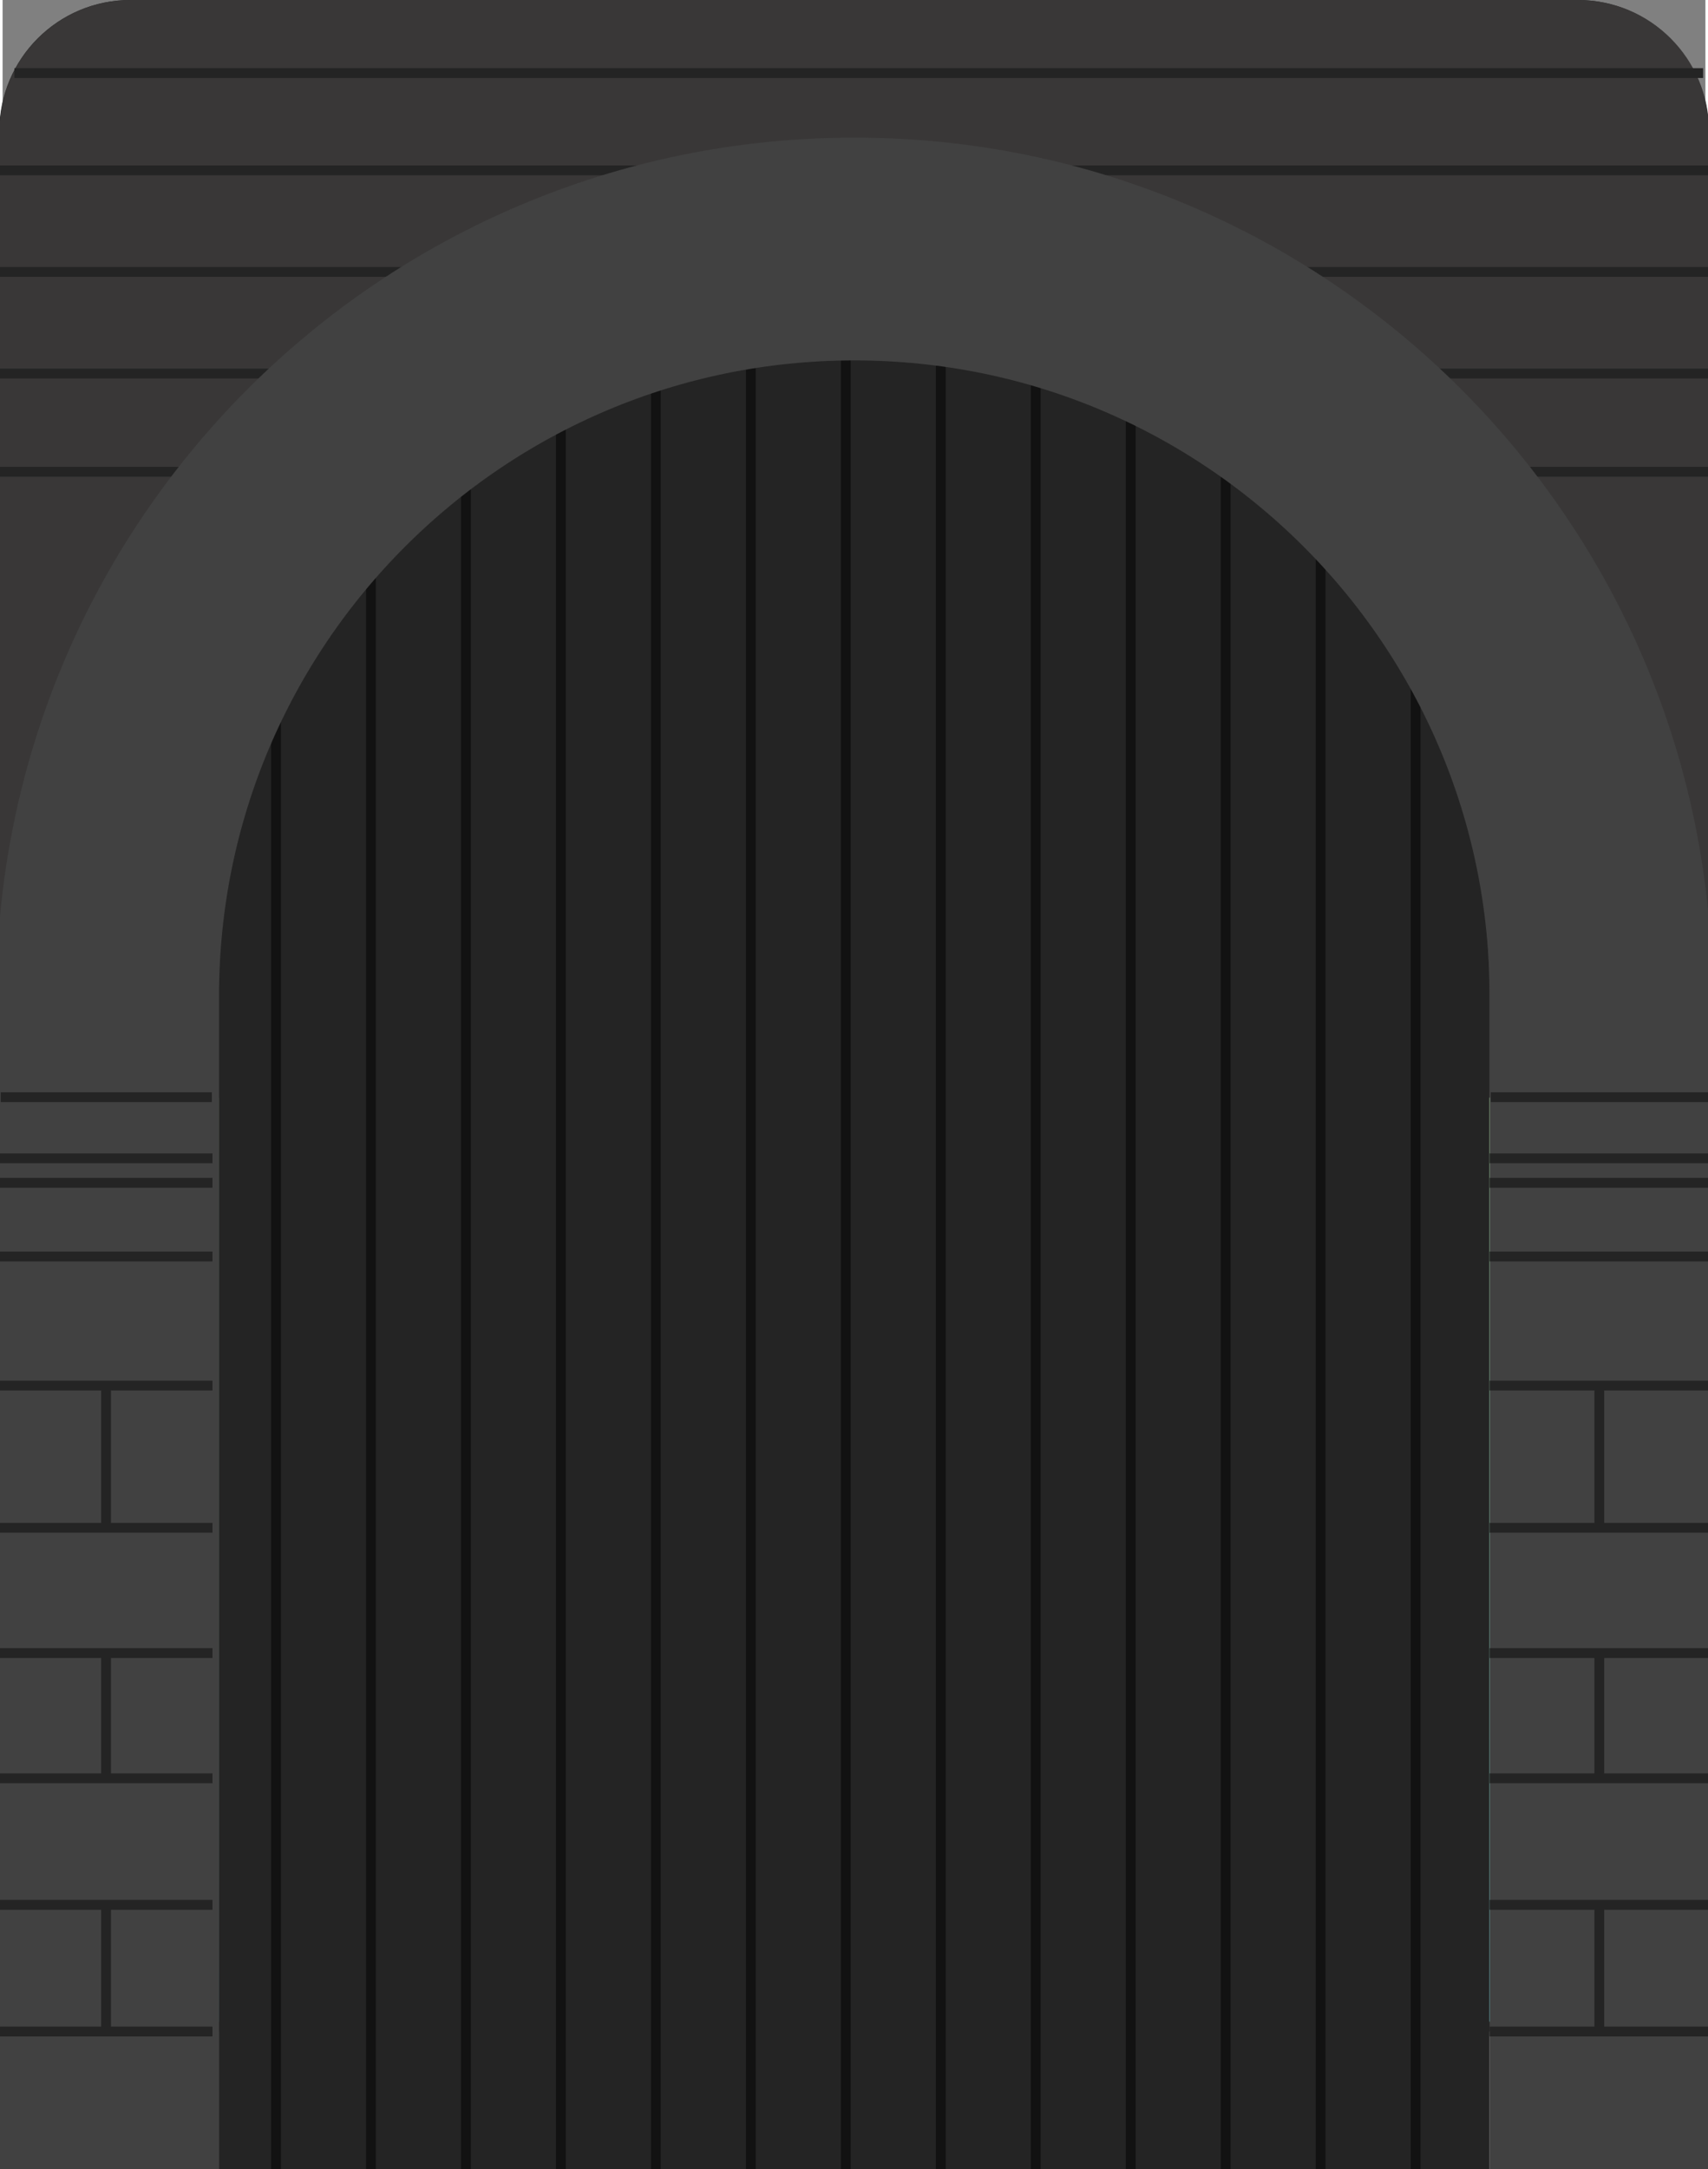 <svg width="520" height="660" viewBox="2 0 520 662" fill="none" xmlns="http://www.w3.org/2000/svg">
<rect x="2" y="0" width="520" height="662" fill="#808080" stroke="none"/>
<path d="M2.5 40C2.5 18.737 19.737 1.5 41 1.5H483C504.263 1.5 521.5 18.737 521.5 40V610C521.5 614.694 517.694 618.5 513 618.5H2.5V40Z" fill="#C4C4C4"/>
<path d="M2.5 40C2.5 18.737 19.737 1.5 41 1.5H483C504.263 1.5 521.5 18.737 521.5 40V610C521.5 614.694 517.694 618.5 513 618.5H2.5V40Z" fill="url(#paint0_linear)"/>
<path d="M2.5 40C2.5 18.737 19.737 1.5 41 1.5H483C504.263 1.5 521.5 18.737 521.5 40V610C521.5 614.694 517.694 618.5 513 618.5H2.5V40Z" stroke="#272727" stroke-width="3"/>
<path d="M1.1 40C1.1 17.909 19.008 0 41.1 0H483.1C505.191 0 523.1 17.909 523.1 40V325C523.1 330.523 518.622 335 513.1 335H1.1V40Z" fill="#393737"/>
<path d="M68 302C68 194.857 154.857 108 262 108V108C369.143 108 456 194.857 456 302V662H68V302Z" fill="#242424"/>
<line x1="85.5" y1="662" x2="85.5" y2="122" stroke="#121212" stroke-width="3"/>
<line x1="143.5" y1="662" x2="143.5" y2="108" stroke="#121212" stroke-width="3"/>
<line x1="201.5" y1="662" x2="201.5" y2="108" stroke="#121212" stroke-width="3"/>
<line x1="114.5" y1="662" x2="114.5" y2="108" stroke="#121212" stroke-width="3"/>
<line x1="172.5" y1="662" x2="172.5" y2="108" stroke="#121212" stroke-width="3"/>
<line x1="230.5" y1="662" x2="230.5" y2="108" stroke="#121212" stroke-width="3"/>
<line x1="259.5" y1="662" x2="259.5" y2="108" stroke="#121212" stroke-width="3"/>
<line x1="288.5" y1="662" x2="288.5" y2="108" stroke="#121212" stroke-width="3"/>
<line x1="317.5" y1="662" x2="317.5" y2="108" stroke="#121212" stroke-width="3"/>
<line x1="346.5" y1="662" x2="346.5" y2="108" stroke="#121212" stroke-width="3"/>
<line x1="375.5" y1="662" x2="375.5" y2="108" stroke="#121212" stroke-width="3"/>
<line x1="404.5" y1="662" x2="404.5" y2="108" stroke="#121212" stroke-width="3"/>
<line x1="433.5" y1="662" x2="433.5" y2="122" stroke="#121212" stroke-width="3"/>
<path d="M1.1 52H205.1" stroke="#242424" stroke-width="3" stroke-miterlimit="10"/>
<path d="M1.1 83H132.1" stroke="#242424" stroke-width="3" stroke-miterlimit="10"/>
<path d="M1.1 114H94.1" stroke="#242424" stroke-width="3" stroke-miterlimit="10"/>
<path d="M5.615 22.305L521.293 22.305" stroke="#242424" stroke-width="3" stroke-miterlimit="10"/>
<path d="M523.1 52L315.1 52" stroke="#242424" stroke-width="3" stroke-miterlimit="10"/>
<path d="M523.1 83L370.1 83" stroke="#242424" stroke-width="3" stroke-miterlimit="10"/>
<path d="M523.1 114L426.1 114" stroke="#242424" stroke-width="3" stroke-miterlimit="10"/>
<path d="M523.1 144L435.1 144" stroke="#242424" stroke-width="3" stroke-miterlimit="10"/>
<path d="M67.1 144H1.1" stroke="#242424" stroke-width="3" stroke-miterlimit="10"/>
<path d="M490.1 662V304C490.1 178.079 388.021 76 262.1 76V76C136.179 76 34.1 178.079 34.1 304V662" stroke="#414141" stroke-width="68" stroke-linejoin="round"/>
<path d="M523.094 504.526H456.1" stroke="#242424" stroke-width="3" stroke-miterlimit="10"/>
<path d="M523.094 466.289H456.1" stroke="#242424" stroke-width="3" stroke-miterlimit="10"/>
<path d="M523.094 542.745H456.1" stroke="#242424" stroke-width="3" stroke-miterlimit="10"/>
<path d="M523.094 581.363H456.1" stroke="#242424" stroke-width="3" stroke-miterlimit="10"/>
<path d="M523.094 620.03H456.1" stroke="#242424" stroke-width="3" stroke-miterlimit="10"/>
<path d="M523.094 422.883H456.1" stroke="#242424" stroke-width="3" stroke-miterlimit="10"/>
<path d="M523.094 360.997H456.1" stroke="#242424" stroke-width="3" stroke-miterlimit="10"/>
<path d="M523.094 353.521H456.1" stroke="#242424" stroke-width="3" stroke-miterlimit="10"/>
<path d="M522.891 334.86L456.456 334.86" stroke="#242424" stroke-width="3" stroke-miterlimit="10"/>
<path d="M523.094 383.476H456.1" stroke="#242424" stroke-width="3" stroke-miterlimit="10"/>
<path d="M489.598 422.883V466.093" stroke="#242424" stroke-width="3" stroke-miterlimit="10"/>
<path d="M489.598 504.526V542.958" stroke="#242424" stroke-width="3" stroke-miterlimit="10"/>
<path d="M489.598 581.363V619.795" stroke="#242424" stroke-width="3" stroke-miterlimit="10"/>
<path d="M66.1 504.526H1.1" stroke="#242424" stroke-width="3" stroke-miterlimit="10"/>
<path d="M66.1 466.289H1.1" stroke="#242424" stroke-width="3" stroke-miterlimit="10"/>
<path d="M66.1 542.745H1.1" stroke="#242424" stroke-width="3" stroke-miterlimit="10"/>
<path d="M66.1 581.363H1.1" stroke="#242424" stroke-width="3" stroke-miterlimit="10"/>
<path d="M66.1 620.03H1.1" stroke="#242424" stroke-width="3" stroke-miterlimit="10"/>
<path d="M66.1 422.883H1.1" stroke="#242424" stroke-width="3" stroke-miterlimit="10"/>
<path d="M66.1 360.997H1.1" stroke="#242424" stroke-width="3" stroke-miterlimit="10"/>
<path d="M66.1 353.521H1.1" stroke="#242424" stroke-width="3" stroke-miterlimit="10"/>
<path d="M65.902 334.86L1.445 334.86" stroke="#242424" stroke-width="3" stroke-miterlimit="10"/>
<path d="M66.1 383.476H1.1" stroke="#242424" stroke-width="3" stroke-miterlimit="10"/>
<path d="M33.601 422.883V466.093" stroke="#242424" stroke-width="3" stroke-miterlimit="10"/>
<path d="M33.601 504.526V542.958" stroke="#242424" stroke-width="3" stroke-miterlimit="10"/>
<path d="M33.601 581.363V619.795" stroke="#242424" stroke-width="3" stroke-miterlimit="10"/>
<defs>
<linearGradient id="paint0_linear" x1="265.5" y1="2.76347e-06" x2="265.5" y2="662.5" gradientUnits="userSpaceOnUse">
<stop offset="0.007" stop-color="#F1FC68"/>
<stop offset="1" stop-color="#5EC4D6"/>
</linearGradient>
</defs>
</svg>
